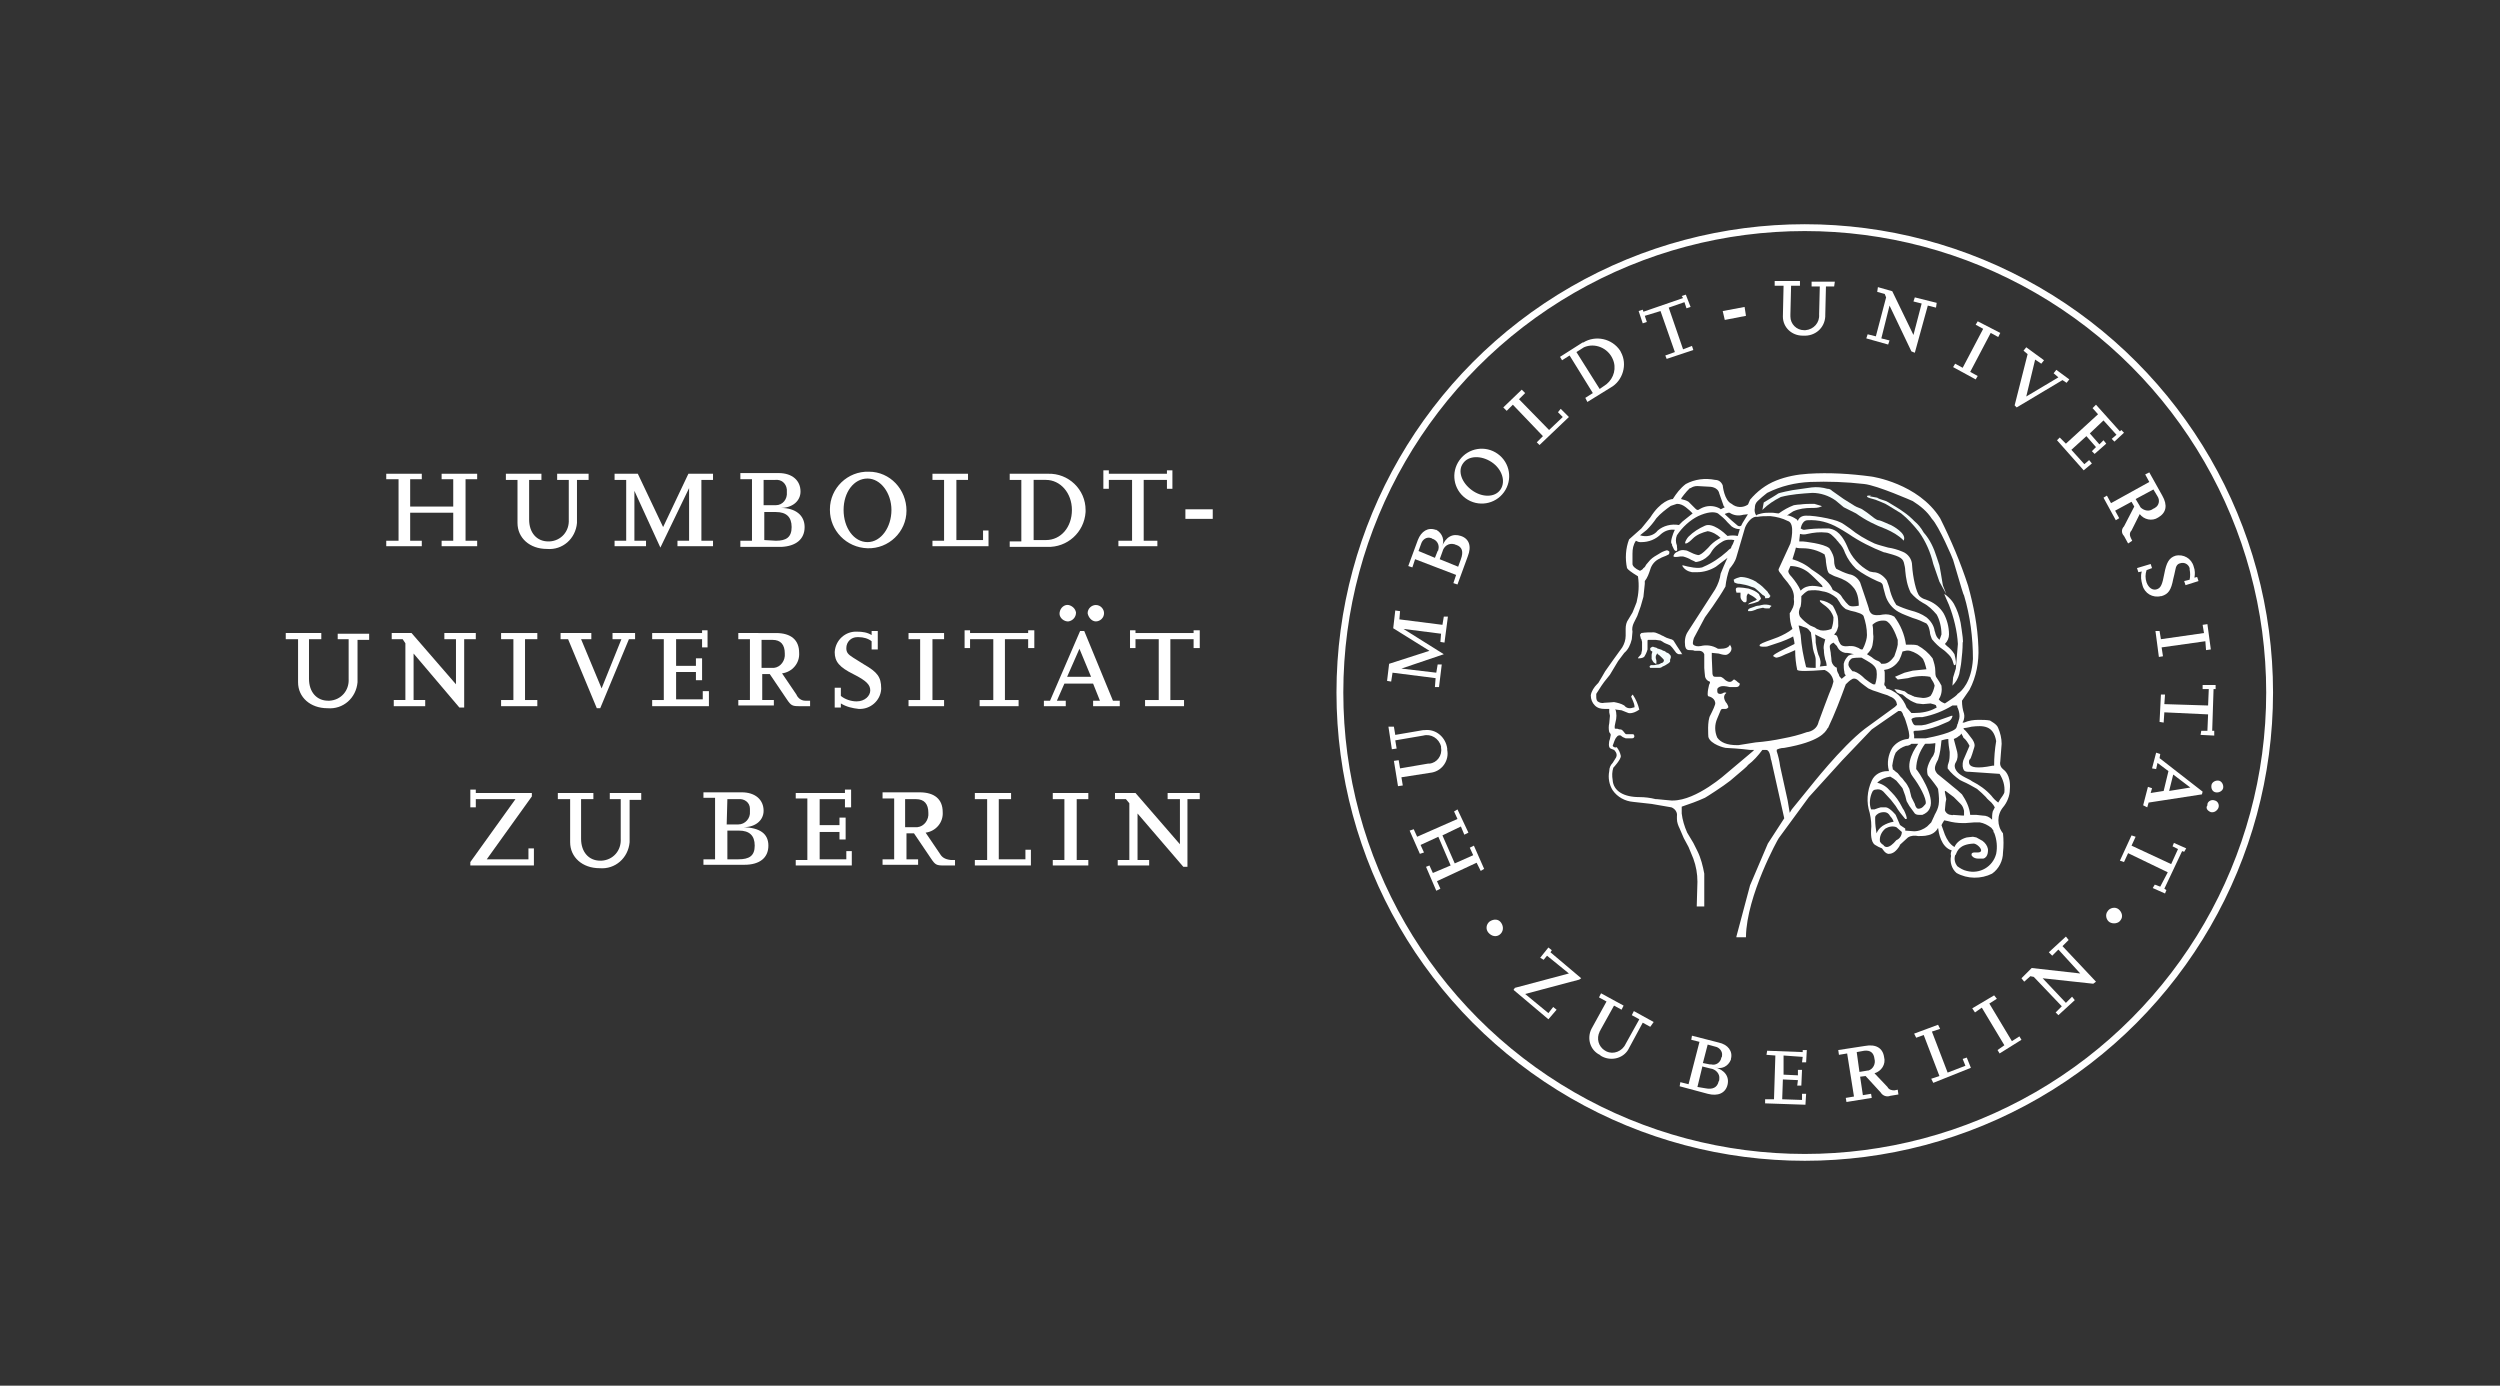 <svg xmlns="http://www.w3.org/2000/svg" xmlns:xlink="http://www.w3.org/1999/xlink" id="Warstwa_1" x="0px" y="0px" viewBox="0 0 365.7 202.7" style="enable-background:new 0 0 365.7 202.7;" xml:space="preserve"><rect x="0" y="0" width="365.7" height="202.7" fill="#333333" stroke="none"/><style type="text/css">	.st0{fill:none;}	.st1{fill:none;stroke:#FFFFFF;stroke-miterlimit:10;}	.st2{fill:#FFFFFF;}	.st3{fill:#F5FDFD;}</style><g id="Bounding_Box">	<rect x="0.6" y="0" class="st0" width="365.7" height="202.7"></rect></g><g id="Logo_Siegel_Kombi">	<circle class="st1" cx="264" cy="101.3" r="68"></circle>	<polygon class="st2" points="61.7,79.1 60,79.1 60,75 66.3,75 66.3,79.1 64.6,79.1 64.6,79.9 69.8,79.9 69.8,79.1 68.1,79.1   68.1,70.1 69.8,70.1 69.8,69.3 64.6,69.3 64.6,70.1 66.3,70.1 66.3,74.1 60,74.1 60,70.1 61.7,70.1 61.7,69.3 56.5,69.3 56.5,70.1   58.3,70.1 58.3,79.1 56.5,79.1 56.5,79.9 61.7,79.9  "></polygon>	<path class="st2" d="M84.4,76v-5.8h1.7v-0.9h-4.6v0.9h1.7V76c0.1,1.7-1.1,3.1-2.8,3.2c-0.1,0-0.1,0-0.2,0c-1.7,0-2.8-1.3-2.8-3.2  v-5.8h1.8v-0.9h-5.2v0.9h1.7v6.3c0,2.2,1.8,3.8,4.3,3.8c2.3,0.2,4.2-1.5,4.4-3.8C84.4,76.3,84.4,76.2,84.4,76z"></path>	<polygon class="st2" points="92.8,71.8 96.6,80.1 100.8,71.4 100.8,79.1 99.1,79.1 99.1,79.9 104.3,79.9 104.3,79.1 102.6,79.1   102.6,70.2 104.3,70.2 104.3,69.3 100.7,69.3 97,77.1 93.3,69.3 89.9,69.3 89.9,70.2 91.6,70.2 91.6,79.1 89.9,79.1 89.9,79.9   94.5,79.9 94.5,79.1 92.8,79.1  "></polygon>	<path class="st2" d="M117.7,77.1c0-1.7-1.3-2.8-3.5-2.8c1.7,0,2.9-1,2.9-2.4c0-1.6-1.2-2.7-3.2-2.7h-5.6v0.9h1.7v9h-1.7V80h6  C116.4,79.9,117.7,78.9,117.7,77.1z M111.8,70.2h1.6c0.9-0.1,1.6,0.5,1.7,1.4c0,0.1,0,0.3,0,0.4c0.1,1-0.6,1.9-1.6,1.9  c-0.1,0-0.2,0-0.3,0h-1.5V70.2z M111.8,79v-4.1h1.7c1.5,0,2.3,0.7,2.3,2.2s-0.8,2-2.3,2L111.8,79z"></path>	<path class="st2" d="M126.9,80.2c3.1,0.1,5.7-2.4,5.7-5.5s-2.4-5.7-5.5-5.7c-3.1-0.1-5.7,2.4-5.7,5.5c0,0,0,0.1,0,0.1  C121.4,77.6,123.8,80.1,126.9,80.2z M126.9,70c1.9,0,3.5,2.1,3.5,4.6s-1.5,4.7-3.5,4.7c-2,0-3.5-2.1-3.5-4.7S124.9,70,126.9,70  L126.9,70z"></path>	<polygon class="st2" points="144.6,77.6 143.8,77.6 143.8,79 139.9,79 139.9,70.2 141.6,70.2 141.6,69.3 136.4,69.3 136.4,70.2   138.1,70.2 138.1,79.1 136.4,79.1 136.4,79.9 144.6,79.9  "></polygon>	<path class="st2" d="M158.8,74.6c0-3-2.5-5.4-5.5-5.3c0,0-0.1,0-0.1,0h-5.5v0.9h1.7v9h-1.7V80h5.5c2.9,0.1,5.4-2.1,5.6-5.1  C158.8,74.8,158.8,74.7,158.8,74.6z M151.2,79v-8.8h1.8c2.1,0,3.8,1.9,3.8,4.4S155.2,79,153,79H151.2z"></path>	<polygon class="st2" points="162.2,70.2 165.6,70.2 165.6,79.1 163.6,79.1 163.6,79.9 169.3,79.9 169.3,79.1 167.3,79.1   167.3,70.2 170.7,70.2 170.7,71.5 171.5,71.5 171.5,68.8 170.7,68.8 170.7,69.3 162.2,69.3 162.2,68.8 161.4,68.8 161.4,71.5   162.2,71.5  "></polygon>	<rect x="173.4" y="74.5" class="st2" width="4" height="1.4"></rect>	<path class="st2" d="M49.3,93.5H51v5.8c0.1,1.7-1.1,3.1-2.8,3.2c-0.1,0-0.1,0-0.2,0c-1.7,0-2.8-1.3-2.8-3.2v-5.8H47v-0.9h-5.2v0.9  h1.8v6.3c0,2.2,1.8,3.8,4.3,3.8c2.3,0.2,4.2-1.5,4.4-3.8c0-0.1,0-0.3,0-0.4v-5.8h1.7v-0.9h-4.6V93.5z"></path>	<polygon class="st2" points="69.6,92.6 65,92.6 65,93.5 66.7,93.5 66.7,100.1 60.2,92.6 57.3,92.6 57.3,93.5 58.9,93.5 59.3,94.1   59.3,102.4 57.6,102.4 57.6,103.3 62.2,103.3 62.2,102.4 60.5,102.4 60.5,95.6 67.2,103.5 67.9,103.5 67.9,93.5 69.6,93.5  "></polygon>	<polygon class="st2" points="73.3,93.5 75.1,93.5 75.1,102.4 73.3,102.4 73.3,103.3 78.6,103.3 78.6,102.4 76.8,102.4 76.8,93.5   78.6,93.5 78.6,92.6 73.3,92.6  "></polygon>	<polygon class="st2" points="86.5,92.6 82,92.6 82,93.5 83.1,93.5 87.3,103.6 87.8,103.6 92,93.5 92.9,93.5 92.9,92.6 89.6,92.6   89.6,93.5 90.9,93.5 88,100.7 85,93.5 86.5,93.5  "></polygon>	<polygon class="st2" points="103.7,101.1 102.8,101.1 102.8,102.3 98.9,102.3 98.9,98.3 101.8,98.3 101.8,99.5 102.7,99.5   102.7,96.3 101.8,96.3 101.8,97.4 98.9,97.4 98.9,93.5 102.7,93.5 102.7,94.7 103.5,94.7 103.5,92.2 102.7,92.2 102.7,92.6   95.4,92.6 95.4,93.5 97.1,93.5 97.1,102.4 95.4,102.4 95.4,103.3 103.7,103.3  "></polygon>	<path class="st2" d="M118.5,103.3v-0.8h-0.7c-0.6,0-1.1-0.4-1.3-0.9l-2.1-3.1c1.5-0.2,2.6-1.5,2.5-3c0-1.9-1.2-2.9-3.4-2.9H108v0.9  h1.7v8.9H108v0.8h5.2v-0.8h-1.7v-3.8h1.1l2.5,3.7c0.6,0.9,0.8,1,1.8,1L118.5,103.3z M111.4,97.7v-4.1h1.6c1.2,0,1.8,0.7,1.8,2  c0.1,1-0.6,2-1.6,2.1c-0.1,0-0.1,0-0.2,0L111.4,97.7z"></path>	<path class="st2" d="M126.4,97.2l-1.6-1c-0.8-0.5-1-0.8-1-1.4c0-0.9,0.7-1.6,1.6-1.6c0.1,0,0.1,0,0.2,0c0.7,0,1.4,0.2,1.9,0.6V95  h0.9v-2.7h-0.9v0.6c-0.6-0.4-1.4-0.5-2.1-0.5c-1.7-0.1-3.2,1.2-3.3,3c0,0,0,0,0,0c0,1.4,0.7,2.2,2.7,3.2s2.5,1.6,2.5,2.4  s-0.8,1.6-2,1.6c-0.8,0-1.7-0.3-2.3-0.8v-1.2h-0.9v2.9h0.9v-0.6c0.8,0.5,1.7,0.7,2.6,0.8c1.7,0.1,3.2-1.2,3.3-2.9c0,0,0-0.1,0-0.1  C128.9,99,128.3,98.3,126.4,97.2z"></path>	<polygon class="st2" points="138.1,102.4 136.4,102.4 136.4,93.5 138.1,93.5 138.1,92.6 132.9,92.6 132.9,93.5 134.6,93.5   134.6,102.4 132.9,102.4 132.9,103.3 138.1,103.3  "></polygon>	<polygon class="st2" points="150.4,92.6 141.9,92.6 141.9,92.2 141.1,92.2 141.1,94.8 141.9,94.8 141.9,93.5 145.3,93.5   145.3,102.4 143.3,102.4 143.3,103.3 149,103.3 149,102.4 147,102.4 147,93.5 150.4,93.5 150.4,94.8 151.3,94.8 151.3,92.2   150.4,92.2  "></polygon>	<path class="st2" d="M156.3,88.5c-0.6-0.1-1.2,0.4-1.3,1.1c-0.1,0.6,0.4,1.2,1.1,1.3c0.1,0,0.1,0,0.2,0c0.6-0.1,1.1-0.6,1.1-1.3  C157.3,89,156.8,88.6,156.3,88.5z"></path>	<path class="st2" d="M159.9,103.3h3.9v-0.8h-1l-4.2-10.2H158l-4.4,10.2h-0.9v0.8h3.2v-0.8h-1.3l1.1-2.5h4.2l1,2.5h-1V103.3z   M156.1,99l1.8-4.1l1.7,4.1H156.1z"></path>	<path class="st2" d="M160.3,90.9c0.6,0,1.2-0.5,1.2-1.2c0-0.6-0.5-1.2-1.2-1.2c-0.6,0-1.2,0.5-1.2,1.2  C159.2,90.3,159.7,90.9,160.3,90.9C160.3,90.9,160.3,90.9,160.3,90.9z"></path>	<polygon class="st2" points="175.5,94.8 175.5,92.2 174.6,92.2 174.6,92.6 166.1,92.6 166.1,92.2 165.3,92.2 165.3,94.8   166.1,94.8 166.1,93.5 169.5,93.5 169.5,102.4 167.5,102.4 167.5,103.3 173.2,103.3 173.2,102.4 171.2,102.4 171.2,93.5   174.6,93.5 174.6,94.8  "></polygon>	<polygon class="st2" points="77.3,125.7 71.2,125.7 77.8,116.5 77.8,116 69.6,116 69.6,115.5 68.8,115.5 68.8,118.1 69.6,118.1   69.6,116.9 75.4,116.9 68.8,126.1 68.8,126.6 78.1,126.6 78.1,124.1 77.3,124.1  "></polygon>	<path class="st2" d="M89.1,116.9h1.7v5.8c0.1,1.7-1.1,3.1-2.8,3.2c-0.1,0-0.1,0-0.2,0c-1.7,0-2.8-1.3-2.8-3.2v-5.8h1.8V116h-5.2  v0.9h1.8v6.3c0,2.2,1.8,3.8,4.3,3.8c2.3,0.2,4.2-1.5,4.4-3.8c0-0.1,0-0.3,0-0.4v-5.8h1.7V116h-4.6V116.9z"></path>	<path class="st2" d="M108.8,121c1.7,0,2.9-1,2.9-2.4c0-1.6-1.2-2.7-3.2-2.7h-5.6v0.8h1.7v9h-1.7v0.8h6c2.2,0,3.5-1,3.5-2.8  S111.1,121.1,108.8,121z M106.4,116.9h1.6c0.9-0.1,1.7,0.5,1.7,1.4c0,0.1,0,0.3,0,0.4c0.1,1-0.7,1.9-1.7,1.9c-0.1,0-0.2,0-0.2,0  h-1.5L106.4,116.9z M108,125.7h-1.6v-4.2h1.7c1.5,0,2.3,0.7,2.3,2.2S109.6,125.7,108,125.7L108,125.7z"></path>	<polygon class="st2" points="123.8,125.7 119.9,125.7 119.9,121.7 122.8,121.7 122.8,122.8 123.7,122.8 123.7,119.6 122.8,119.6   122.8,120.7 119.9,120.7 119.9,116.9 123.6,116.9 123.6,118.1 124.5,118.1 124.5,115.5 123.6,115.5 123.6,116 116.4,116   116.4,116.8 118.1,116.8 118.1,125.8 116.4,125.8 116.4,126.6 124.6,126.6 124.6,124.5 123.8,124.5  "></polygon>	<path class="st2" d="M137.5,124.9l-2.1-3.1c1.5-0.2,2.6-1.5,2.5-3c0-1.9-1.2-2.9-3.4-2.9h-5.4v0.9h1.7v8.9h-1.7v0.8h5.2v-0.8h-1.7  v-3.8h1.1l2.5,3.7c0.6,0.9,0.8,1,1.8,1h1.7v-0.8h-0.6C138.2,125.7,137.8,125.4,137.5,124.9z M132.4,121v-4.1h1.6  c1.2,0,1.8,0.7,1.8,2c0.1,1-0.6,2-1.6,2.1c-0.1,0-0.1,0-0.2,0L132.4,121z"></path>	<polygon class="st2" points="150,125.7 146.1,125.7 146.1,116.9 147.9,116.9 147.9,116 142.6,116 142.6,116.9 144.4,116.9   144.4,125.8 142.6,125.8 142.6,126.6 150.8,126.6 150.8,124.3 150,124.3  "></polygon>	<polygon class="st2" points="154,116.9 155.7,116.9 155.7,125.8 154,125.8 154,126.6 159.2,126.6 159.2,125.8 157.5,125.8   157.5,116.9 159.2,116.9 159.2,116 154,116  "></polygon>	<polygon class="st2" points="170.8,116.9 172.6,116.9 172.6,123.5 166.1,116 163.1,116 163.1,116.9 164.7,116.9 165.2,117.5   165.2,125.8 163.5,125.8 163.5,126.6 168.1,126.6 168.1,125.8 166.4,125.8 166.4,119 173.1,126.8 173.7,126.8 173.7,116.9   175.5,116.9 175.5,116 170.8,116  "></polygon>	<path class="st2" d="M219.4,136.7c0.5-0.4,0.6-1.1,0.2-1.7s-1.1-0.6-1.7-0.2l0,0c-0.5,0.4-0.6,1.1-0.2,1.6c0,0,0,0,0,0  C218.2,137,218.9,137.1,219.4,136.7L219.4,136.7z"></path>	<polygon class="st2" points="227.7,147.7 227.2,147.3 226.5,148.2 223.1,145.4 231,143.3 231.3,143.1 226.8,139.3 227,139   226.5,138.6 225.3,140.1 225.8,140.4 226.3,139.8 229.5,142.4 221.6,144.5 221.4,144.8 226.5,149.1 227.7,147.7  "></polygon>	<path class="st2" d="M241.9,149.5l-2.9-1.6l-0.3,0.6l1.1,0.6l-2,3.6c-0.5,1.1-1.8,1.6-2.8,1.1c-0.1,0-0.1-0.1-0.2-0.1  c-1-0.6-1.3-1.8-0.8-2.8c0-0.1,0.1-0.1,0.1-0.2l2-3.6l1.1,0.6l0.3-0.6l-3.3-1.8l-0.3,0.6l1.1,0.6l-2.2,4c-0.7,1.4-0.2,3.1,1.2,3.8  c0,0,0.1,0,0.1,0.1c1.4,0.9,3.3,0.5,4.1-0.9c0-0.1,0.1-0.1,0.1-0.2l2-3.7l1.1,0.6L241.9,149.5L241.9,149.5z"></path>	<path class="st2" d="M249.8,160c1.5,0.4,2.6-0.1,2.9-1.3s-0.4-2.2-1.9-2.6c1,0.4,2-0.1,2.4-1.1c0,0,0-0.1,0-0.1  c0.3-1.1-0.4-2.1-1.8-2.4l-3.9-1l-0.1,0.6l1.2,0.3l-1.6,6.2l-1.2-0.3l-0.1,0.6L249.8,160L249.8,160z M249,156l1.2,0.3  c0.8,0.1,1.4,0.8,1.3,1.5c0,0.1,0,0.3-0.1,0.4c-0.2,0.9-0.9,1.2-1.9,1l-1.2-0.2l0.7-2.9V156z M249.8,152.8l1.1,0.3  c0.6,0.1,1.1,0.7,1,1.3c0,0.1,0,0.2-0.1,0.3c-0.1,0.7-0.8,1.2-1.5,1c-0.1,0-0.1,0-0.2,0l-1-0.2L249.8,152.8L249.8,152.8z"></path>	<polygon class="st2" points="264.2,160 263.6,160 263.6,160.9 260.7,160.8 260.8,157.9 263,158 262.9,158.8 263.5,158.8   263.6,156.5 263,156.5 263,157.3 260.9,157.2 260.9,154.4 263.7,154.6 263.6,155.4 264.2,155.4 264.3,153.6 263.7,153.6   263.7,153.9 258.5,153.7 258.4,154.3 259.7,154.4 259.5,160.8 258.2,160.8 258.2,161.4 264.1,161.6 264.2,160  "></polygon>	<path class="st2" d="M277.6,159.4l-0.5,0.1c-0.4,0-0.8-0.1-1-0.5l-1.9-2c1-0.3,1.7-1.3,1.4-2.4c-0.2-1.3-1.2-1.9-2.8-1.6l-3.9,0.6  l0.1,0.7l1.2-0.2l1,6.3l-1.2,0.2l0.1,0.6l3.7-0.6l-0.1-0.6l-1.2,0.2l-0.4-2.7l0.8-0.1l2.2,2.4c0.3,0.5,0.9,0.7,1.4,0.5l1.2-0.2  L277.6,159.4L277.6,159.4z M271.6,153.9l1.1-0.2c0.9-0.1,1.4,0.3,1.5,1.2c0.2,0.7-0.2,1.5-0.9,1.7c0,0-0.1,0-0.1,0l-1.2,0.2  L271.6,153.9L271.6,153.9z"></path>	<polygon class="st2" points="287.7,154.7 287.1,154.9 287.5,155.9 284.9,156.9 282.6,150.9 283.8,150.5 283.5,149.9 280,151.2   280.3,151.8 281.4,151.4 283.7,157.4 282.5,157.8 282.8,158.4 288.3,156.2 287.7,154.7  "></polygon>	<polygon class="st2" points="295.4,151.6 294.3,152.3 291,146.8 292.1,146.1 291.7,145.6 288.5,147.5 288.9,148.1 289.9,147.4   293.2,152.9 292.2,153.6 292.5,154.1 295.7,152.1 295.4,151.6  "></polygon>	<polygon class="st2" points="301.7,138.4 302.6,137.5 302.2,137 299.7,139.3 300.2,139.8 301.1,138.9 304.3,142.4 297.2,141.6   295.7,143.1 296.1,143.6 297,142.8 297.5,142.9 301.6,147.2 300.7,148.1 301.1,148.5 303.5,146.3 303.1,145.8 302.2,146.7   298.8,143.1 306.2,143.9 306.6,143.6 301.7,138.4  "></polygon>	<path class="st2" d="M309.9,133c-0.5-0.4-1.3-0.2-1.6,0.3c-0.4,0.5-0.2,1.3,0.3,1.6s1.3,0.2,1.6-0.3  C310.6,134.1,310.4,133.4,309.9,133z"></path>	<polygon class="st2" points="212.7,118.7 213.2,119.8 207.3,122.4 206.8,121.3 206.2,121.5 207.7,124.9 208.3,124.7 207.8,123.6   210.4,122.4 212.2,126.6 209.6,127.7 209.1,126.6 208.6,126.8 210.1,130.3 210.7,130 210.2,128.9 216,126.2 216.6,127.4   217.1,127.1 215.6,123.7 215,124 215.5,125.1 212.8,126.3 211,122.2 213.7,120.9 214.2,122.1 214.8,121.8 213.2,118.4 212.7,118.7    "></polygon>	<path class="st2" d="M203.1,106.3l0.5,3.3l0.7-0.1l-0.2-1.2l4.1-0.7c1.1-0.3,2.3,0.4,2.6,1.6c0,0.1,0,0.1,0,0.2  c0.2,1.1-0.6,2.2-1.7,2.3c-0.1,0-0.1,0-0.2,0l-4.1,0.7l-0.2-1.2l-0.7,0.1l0.6,3.7l0.7-0.1l-0.2-1.2l4.5-0.7  c1.5-0.3,2.5-1.8,2.2-3.3c0-0.1,0-0.1,0-0.2c-0.2-1.6-1.6-2.9-3.3-2.7c-0.1,0-0.2,0-0.2,0l-4.1,0.7l-0.2-1.2L203.1,106.3  L203.1,106.3z"></path>	<polygon class="st2" points="211.2,90.2 211,91.4 204.7,90.6 204.8,89.4 204.1,89.3 203.8,91.9 209.1,95.2 203.2,97.1 202.9,99.6   203.5,99.7 203.7,98.4 210,99.2 209.9,100.5 210.5,100.5 210.9,97.2 210.3,97.2 210.1,98.4 205,97.8 211.2,95.7 205.3,92   210.8,92.7 210.7,93.9 211.3,94 211.8,90.2 211.2,90.2  "></polygon>	<path class="st2" d="M214.7,81.4c0.6-1.5,0.2-2.6-1-3s-2.2,0.1-2.8,1.6c0.5-0.9,0.1-2-0.8-2.5c0,0-0.1,0-0.1,0  c-1.1-0.4-2.1,0.2-2.6,1.5l-1.4,3.8l0.6,0.2l0.4-1.2l6,2.3l-0.4,1.2l0.6,0.2L214.7,81.4L214.7,81.4z M210.6,81.8l0.4-1.1  c0.2-0.8,0.9-1.3,1.7-1.1c0.1,0,0.2,0.1,0.3,0.1c0.9,0.3,1.1,1,0.7,2.1l-0.4,1.1L210.6,81.8z M207.5,80.6l0.4-1.1  c0.2-0.6,0.8-1,1.4-0.8c0.1,0,0.2,0.1,0.2,0.1c0.7,0.2,1.1,0.9,0.9,1.6c0,0.1,0,0.1-0.1,0.2l-0.4,1L207.5,80.6L207.5,80.6z"></path>	<path class="st2" d="M220,72c1.3-1.8,0.9-4.3-0.9-5.6s-4.3-0.9-5.6,0.9c-1.3,1.8-0.9,4.3,0.9,5.6C216.2,74.2,218.7,73.8,220,72z   M214,67.8c0.8-1.2,2.7-1.2,4.2-0.2s2.1,2.8,1.3,4s-2.7,1.2-4.2,0.1S213.2,68.9,214,67.8L214,67.8z"></path>	<polygon class="st2" points="228.3,59.8 227.9,60.3 228.6,61 226.6,62.9 222.2,58.4 223.1,57.5 222.6,57 219.9,59.6 220.4,60.1   221.3,59.2 225.7,63.8 224.8,64.7 225.2,65.1 229.5,61 228.3,59.8  "></polygon>	<path class="st2" d="M232.2,58.8l3.4-2.1c1.8-1,2.5-3.4,1.5-5.2c0-0.1-0.1-0.1-0.1-0.2c-1.2-1.8-3.6-2.3-5.4-1.2c0,0,0,0-0.1,0  l-3.3,2.1l0.3,0.5l1.1-0.7l3.4,5.5l-1.1,0.7L232.2,58.8L232.2,58.8z M234,56.9l-3.4-5.4l1.1-0.7c1.6-0.7,3.5,0.1,4.2,1.7  c0.6,1.3,0.2,2.8-0.9,3.7L234,56.9L234,56.9z"></path>	<polygon class="st2" points="247.5,50.6 246.2,51.1 244.1,45 246.4,44.2 246.7,45.1 247.3,44.9 246.6,43.1 246,43.3 246.2,43.6   240.4,45.6 240.3,45.3 239.7,45.5 240.3,47.3 240.9,47.1 240.6,46.2 242.9,45.5 245,51.5 243.6,52 243.8,52.5 247.7,51.2   247.5,50.6  "></polygon>	<polygon class="st2" points="255.2,44.9 252,45.5 252.3,46.8 255.4,46.2 255.2,44.9  "></polygon>	<path class="st2" d="M268.4,41.2H265v0.7h1.2l-0.1,4.1c0.1,1.2-0.8,2.2-2,2.3c-0.1,0-0.1,0-0.2,0c-1.1,0-2-0.9-2-2  c0-0.1,0-0.2,0-0.3l0.1-4.2h1.3v-0.7l-3.7,0v0.7h1.3l-0.1,4.5c0,1.6,1.3,2.8,2.9,2.8c0,0,0.1,0,0.1,0c1.7,0.1,3.1-1.1,3.2-2.8  c0-0.1,0-0.2,0-0.2l0.1-4.2h1.2L268.4,41.2L268.4,41.2z"></path>	<polygon class="st2" points="282,44.7 283.2,45 283.3,44.3 280.1,43.5 279.9,44.1 281.1,44.4 279.9,49 276.8,42.6 274.7,42   274.6,42.7 275.7,43 275.9,43.5 274.4,49.2 273.2,48.9 273,49.5 276.2,50.4 276.4,49.8 275.2,49.5 276.4,44.7 279.6,51.4   280.1,51.6 282,44.7  "></polygon>	<polygon class="st2" points="289.3,55 288.2,54.4 291.2,48.7 292.3,49.3 292.6,48.7 289.3,47 289,47.5 290.1,48.1 287.1,53.8   286,53.2 285.7,53.7 289,55.5 289.3,55  "></polygon>	<polygon class="st2" points="301.7,55.6 302.3,56 302.7,55.5 300.8,54.1 300.4,54.6 301.1,55.2 296.4,58 297.7,52.6 298.6,53.2   299,52.7 296.4,50.8 296,51.3 296.6,51.8 294.7,59.3 295,59.6 301.7,55.6  "></polygon>	<polygon class="st2" points="306,67.8 305.6,67.3 304.9,67.9 303,65.8 305.2,63.8 306.6,65.4 306,66 306.4,66.4 308.1,64.9   307.7,64.4 307.1,65 305.7,63.4 307.7,61.5 309.6,63.6 308.9,64.2 309.3,64.6 310.7,63.3 310.3,62.9 310.1,63.1 306.6,59.2   306.1,59.7 306.9,60.6 302.2,64.9 301.3,64 300.9,64.4 304.8,68.8 306,67.8  "></polygon>	<path class="st2" d="M313.3,83.6c-0.2,0.7-0.1,1.3,0.1,2c0.3,1.2,1.5,1.9,2.7,1.6c0,0,0.1,0,0.1,0c1-0.3,1.4-0.9,1.7-2.5  c0.1-0.4,0.2-0.8,0.3-1.3c0.1-0.6,0.3-0.9,0.7-1c0.6-0.2,1.2,0.1,1.4,0.7c0,0.1,0,0.1,0,0.2c0.1,0.5,0.1,1,0,1.5l-0.8,0.2l0.2,0.6  l1.9-0.6l-0.2-0.6l-0.4,0.1c0.1-0.5,0.1-1.1-0.1-1.6c-0.3-1.2-1.5-1.9-2.7-1.6c0,0,0,0,0,0c-0.9,0.3-1.3,1-1.6,2.6  s-0.5,2.1-1.1,2.3s-1.2-0.2-1.5-1c-0.2-0.6-0.2-1.2,0-1.8l0.8-0.3l-0.2-0.6l-2,0.6l0.2,0.6L313.3,83.6L313.3,83.6z"></path>	<polygon class="st2" points="316.4,96 316.2,94.7 322.6,93.8 322.7,95.1 323.4,95 322.9,91.3 322.2,91.4 322.4,92.6 316.1,93.5   315.9,92.3 315.3,92.3 315.8,96.1 316.4,96  "></polygon>	<polygon class="st2" points="316.5,105.7 316.6,104.2 323,104.5 322.9,106.9 322,106.9 321.9,107.5 323.9,107.6 323.9,106.9   323.6,106.9 323.8,100.8 324.1,100.8 324.1,100.2 322.2,100.2 322.2,100.8 323.1,100.8 323,103.2 316.6,103 316.7,101.6   316.1,101.6 315.9,105.6 316.5,105.7  "></polygon>	<path class="st2" d="M314.1,118.1l0.2-0.7l7.8-1.2l0.1-0.4l-6.3-4.9l0.1-0.6l-0.6-0.2l-0.6,2.3l0.6,0.1l0.2-0.9l1.6,1.2l-0.7,2.9  l-1.9,0.3l0.2-0.7l-0.6-0.2l-0.7,2.7L314.1,118.1z M323.4,118.8c0.5,0.1,0.9-0.2,1.1-0.6c0.2-0.5-0.1-1-0.5-1.1  c-0.5-0.2-1,0.1-1.1,0.5c0,0,0,0.1,0,0.2C322.6,118.2,322.9,118.6,323.4,118.8z M324.1,115.9c0.5,0.1,1-0.2,1.1-0.6  c0.1-0.5-0.2-1-0.6-1.1c-0.5-0.1-1,0.2-1.1,0.6c0,0,0,0,0,0C323.4,115.3,323.6,115.8,324.1,115.9z M317.9,113.3l2.5,1.9l-3.1,0.5  L317.9,113.3z"></path>	<polygon class="st2" points="310.7,126.1 311.3,124.8 317.1,127.6 316,129.7 315.2,129.4 314.9,129.9 316.7,130.7 316.9,130.2   316.6,130 319.2,124.5 319.5,124.6 319.8,124.1 318,123.3 317.8,123.8 318.6,124.2 317.6,126.4 311.8,123.7 312.4,122.4   311.8,122.2 310.1,125.9 310.7,126.1  "></polygon>	<path class="st2" d="M311.9,79.1l-0.2-0.4c-0.2-0.4-0.2-0.8,0.1-1.1l1.2-2.4c0.6,0.8,1.8,1.1,2.7,0.5c1.2-0.7,1.4-1.8,0.6-3.2  l-1.9-3.4l-0.6,0.3l0.6,1.1l-5.6,3.1l-0.6-1.1l-0.5,0.3l1.8,3.3l0.5-0.3l-0.6-1.1l2.4-1.3l0.4,0.7l-1.5,2.9c-0.4,0.4-0.4,1,0,1.4  l0.6,1.1L311.9,79.1L311.9,79.1z M315,71.6l0.6,1c0.4,0.6,0.2,1.4-0.4,1.7c-0.1,0.1-0.2,0.1-0.2,0.1c-0.6,0.5-1.4,0.3-1.9-0.2  c0-0.1-0.1-0.1-0.1-0.2l-0.6-1L315,71.6L315,71.6z"></path>	<path class="st3" d="M276.6,76.8c-0.1,0-1.5-0.7-1.8-0.7s-0.9-0.5-1.4-0.9s-0.9-0.6-1-0.7s-0.8-0.3-1.1-0.5l-1.6-1l-1.7-1.2  c-0.2-0.2-0.4-0.3-0.7-0.3c-0.7-0.2-1.5-0.3-2.3-0.2l-2.8,0.4c-0.1,0-2,0.4-2.1,0.5s-1.6,1-2.1,1.3l0,0l-0.2,1.1l0.1-0.1  c0.7-0.7,1.6-1.3,2.6-1.8c1.5-0.4,3.1-0.5,4.6-0.6c1.2,0,2.4,0.4,3.4,1.1l1.2,1l1.8,0.9c1.4,1,2.8,1.7,4.4,2.3  c0.9,0.4,1.8,0.9,2.5,1.6l0.1,0.1V79C278.9,78,276.8,76.9,276.6,76.8z"></path>	<path class="st3" d="M284.2,85.6l-0.3-1.8l-0.2-1.1l-0.4-1.2c-0.4-1.3-1-2.6-1.9-3.6c-0.4-0.7-0.8-1.2-1.4-1.7l-0.3-0.3  c-0.5-0.5-1.2-1-1.8-1.4c-0.2-0.1-1.9-1.2-2-1.2l-0.3-0.1c-0.4-0.1-0.9-0.3-1-0.4c-0.4-0.1-0.7-0.1-1.1-0.2l0.2-0.1h-0.5l0,0  c0,0-0.1,0.1-0.1,0.1c0,0.1,0.1,0.2,0.9,0.4c0.2,0,1.8,0.7,1.8,0.7s2,1.2,2.3,1.4c1,0.8,1.8,1.7,2.6,2.7c1,1.4,1.7,3,2.1,4.7  l0.9,2.6l1,1.8L284.2,85.6z"></path>	<path class="st2" d="M287.1,93.2c-0.1-0.7-0.2-1.6-0.3-2.1c-0.2-1-0.5-1.9-1-2.8c-0.3-0.5-0.7-0.9-1.2-1.3l-0.2-0.1l0.7,1.6  c0.7,1.8,1.2,3.8,1.3,5.7l-0.3,3.6l-0.4,1.3c-0.1,1.2-0.1,1.2-0.1,1.2l0,0l0,0c0.5-0.5,0.8-1,1-1.7c0-0.1,0.3-1.5,0.3-1.8  c0.1-0.9,0.2-1.8,0.2-2.8C287.2,93.9,287.1,93.6,287.1,93.2z"></path>	<path class="st2" d="M293.1,112.6c-0.4-0.3-0.6-0.7-0.5-1.2l0.2-2.6c0-0.8-0.2-1.6-0.5-2.3c-0.2-0.6-1.1-1-1.2-1.1  c-0.5-0.1-1.1-0.1-1.6-0.1h-0.1c-0.7,0-1.4,0.1-2.1,0.4c-0.1,0-0.1,0-0.2,0c0-0.1,0-0.1,0.1-0.2c0.1-0.3,0.2-0.7,0.1-1.1  c-0.2-0.6-0.3-1.2-0.3-1.9l1.1-1.6c1-1.9,1.4-4.1,1.3-6.2c-0.1-3.1-0.7-6.1-1.5-9c-1.1-3.4-2.5-6.7-4.1-9.9  c-3.2-5.1-10-6.1-10.1-6.1c-3-0.4-6.1-0.6-9.2-0.4c-1.6,0.1-3.2,0.4-4.7,1c-1.5,0.6-2.8,1.6-3.8,2.8c-0.1,0.2-0.2,0.5-0.3,0.7  c-0.7,0.5-1.7,0.5-2.4-0.1c-1.1-0.5-1.3-2.7-1.3-2.7c-0.2-0.5-0.6-0.8-1.1-0.8c-1.5-0.3-3-0.1-4.3,0.6c-0.8,0.6-1.4,1.4-1.9,2.2  c-0.3,0-1.8,0.3-3.3,2.7l-1.3,1.6l-1.8,1.6l0,0c-0.5,1.3-0.6,2.8-0.3,4.2c0.1,0.2,0.6,0.6,1.6,1.2l0,0c0.2,1.3,0.1,2.6-0.2,3.8  c0,0-0.5,1.3-0.6,1.5l-0.6,1c-0.3,0.4-0.4,0.9-0.4,1.4v1c0,0.6-0.2,1.2-0.5,1.7l-1.3,1.8l-1.2,1.7c0,0-0.8,1.4-1,1.7l-0.2,0.2  c-0.4,0.4-0.8,1-0.9,1.6c0,0.6,0.2,1.1,0.6,1.5c0.4,0.4,0.9,0.5,1.4,0.5h0.1h0.6l0,0c0,0.1,0,0.3,0,0.5l0.1,0.5l-0.1,1.1  c-0.1,0.4-0.1,0.9,0,1.3c0,0,0.3,0.3,0.2,0.5l-0.1,0.5l-0.1,0.3c0,0.1-0.2,0.9,0.2,1.1l0.5,0.2c0,0,0.6,0.5,0.3,1.1l-0.5,0.8  c-0.3,0.3-0.5,0.7-0.5,1.2c-0.2,1,0,2,0.5,2.8c0.7,1,1.8,1.6,3,1.7l2.7,0.3l2.9,0.5c0.5,0.2,0.9,0.7,0.8,1.3v0.4  c0,0.5,0.2,1,0.4,1.4l0.6,1.4l0.7,1.3l0.7,1.7c0.4,1.1,0.6,2.2,0.6,3.4l-0.1,3.5v0.1h1h0.1v-4.8c-0.2-1.1-0.5-2.3-1-3.3l-0.6-1.2  l-0.9-1.5c-0.4-0.9-0.7-1.9-0.8-2.8v-1c1.2-0.4,2.3-0.8,3.4-1.3c0.2-0.1,2.7-1.7,3.7-2.5c2-1.7,2.5-2.1,2.6-2.3l0,0  c0.8-0.6,1.5-1.4,2.1-2.2h0.5c0.1,0,0.2,0,0.3,0.1c0.4,0.3,0.4,1.4,0.5,1.4l1.9,8.5l-2.4,3.7l-2.6,6.1l-2,7.5v0.1h1.4V137  c0.1-6,4.7-14.3,4.8-14.4l4.4-6l4.9-5.4l4.3-4.5c0.1-0.1,3.5-2.4,3.9-2.7c0.1,0,0.2,0,0.3,0c0.3,0.1,0.4,0.6,0.4,0.6  c0.3,0.5,0.4,1,0.6,1.6c0.4,1.3,0.3,1.7,0.2,1.8c0,0.1-0.1,0.1-0.2,0.1l0,0c-0.9,0.1-1.7,0.6-2.2,1.3c-0.6,1-0.8,2.2-0.5,3.3  c0,0,0,0.1,0,0.1h-0.2c-1,0-1.9,0.5-2.3,1.4c-0.7,1.5-0.8,3.2-0.3,4.7c0.2,0.9,0.3,1.8,0.2,2.6c0,0.2-0.1,1.7,0.6,2.1  c0.3,0.2,0.7,0.4,1,0.5c0.1,0.1,0.4,0.7,0.9,0.8h0.1c0.6,0,1.1-0.4,1.6-1.2l0-0.1c0.1-0.1,1.2-1.1,1.2-1.1c0.5-0.3,1-0.3,1.5-0.2  c0.1,0,1.1,0,1.3-0.1c0.7-0.1,1.3-0.5,1.6-1.1c0.1,0.7,0.4,2.8,2,3.3c-0.1,0.2-0.2,0.5-0.1,0.8c-0.2,0.9,0.1,1.9,0.8,2.5  c1.6,0.9,3.6,0.9,5.2,0.1c1-0.7,1.6-1.9,1.6-3.1c0.1-0.9,0.1-1.9,0-2.8l0,0c-0.9-1.1-0.9-2.7,0-3.8c0.6-0.7,1-1.7,1-2.6l0,0  C294.2,113.3,293.1,112.6,293.1,112.6z M291.7,121.8c0.4,1,0.5,2.1,0.3,3.1c-0.5,1.9-2.4,3-4.3,2.5c-0.5-0.1-1-0.4-1.4-0.7  c-0.3-0.4-0.5-1-0.3-1.6l0.1-0.1c0.2-0.5,0.5-1.5,2.6-1.6c0.4,0,1.1,0.6,1.1,1c0,0.2-0.2,0.3-0.5,0.3h-0.1c-0.1,0-0.2,0-0.3,0  c-0.2,0-0.4,0-0.5,0.2c0,0.1,0,0.2,0,0.2c0,0,0.2,0.5,1,0.5h0.3c0.1,0,0.3,0,0.4,0c0.8-0.2,0.7-1.3,0.7-1.4  c-0.1-0.5-0.4-0.9-0.8-1.2l-0.9-0.5l-0.5-0.1l-0.9,0.1c-0.8,0.2-1.5,0.7-1.8,1.4c-0.7-0.4-1.1-1.1-1.4-1.8l-0.5-1.4  c0.1-0.2,0.2-0.4,0.4-0.7l0.5,0.1c0.7,0.2,1.5,0.3,2.2,0.3h0.4c0.1,0,1.3-0.1,1.3-0.1h0.8c0.6,0.1,1.2,0.4,1.7,0.8l0.3,0.4  C291.6,121.6,291.6,121.8,291.7,121.8L291.7,121.8z M274.3,119.6L274.3,119.6c0-0.2,0.1-0.3,0.2-0.4c0.3-0.3,0.7-0.4,1.1-0.4  c0.4,0,0.7,0.2,0.9,0.6l0,0c0.2,0.2,0.4,0.5,0.5,0.8c-0.6,0.1-1.1,0.3-1.6,0.6c-0.4,0.3-0.7,0.6-0.9,1.1c-0.1-0.6-0.2-1.3-0.2-1.9  L274.3,119.6z M275.8,121.2c0.5-0.3,1.1-0.4,1.6-0.2l0.8,0.7c0,0.5-0.3,1-0.8,1.2l0,0c-0.5,0.6-1,1-1.4,1l0,0  c-0.2,0-0.4-0.1-0.5-0.3l0,0c-0.2-0.1-0.4-0.3-0.5-0.5C274.9,122.4,275.2,121.7,275.8,121.2z M278.7,121.2l-0.6-0.4  c-0.1-0.1-0.2-0.1-0.2-0.2l-0.6-1.4l0,0c0,0-0.8-1-1.4-1.1h-0.1c-0.2,0-0.4,0-0.6,0h-0.1c-0.1,0-0.6,0.2-0.9,0.3h-0.5  c-0.3-0.8-0.2-1.8,0.2-2.6c0.1-0.2,0.3-0.3,0.5-0.3c0.4-0.1,0.8,0,1.1,0.3l1.1,1.2l0.7,0.9c0.4,0.7,0.9,1.3,1.4,1.9l0,0h0.1  c0,0,0.1,0,0.1,0c0.1-0.2-0.2-0.9-0.4-1.3c-0.1-0.1-0.2-0.3-0.3-0.5c-0.4-0.8-0.9-1.5-1.5-2.1l-0.2-0.2c-0.5-0.6-1.1-1-1.9-1.2  c0.5-0.5,1.2-0.8,1.9-0.9l0,0l0.5,0.3l0.4,0.3l0.5,0.6l0.4,0.5l0.4,1.1l0.2,0.8l0.4,0.7l0.8,1.1l0,0c0.2,0.2,0.5,0.2,0.8,0.2  c0.1,0,0.2,0,0.3,0c0.5-0.2,0.9-0.5,1.1-1c0.8-1.7-1.7-5.4-2-5.7c0-1.3,0.5-2.6,1.3-3.7c0.5,0,1,0,1.5-0.1v0.2l-0.1,1.1  c-0.1,0.3-0.2,0.6-0.4,0.8c-0.3,0.5-0.6,1.1-0.7,1.7c0,0.3,0,0.6,0.1,0.9c0.6,0.7,1.5,1.9,1.5,2l0,0c0.3,2.2,0.1,2.7-0.5,3.8  c-0.1,0.3-0.3,0.6-0.5,1.1l-0.6,0.6c-0.5,0.4-1.2,0.7-1.9,0.7l-1.3-0.1L278.7,121.2z M276.8,112c0.1-0.6,0.2-1.3,0.5-1.9  c0.4-0.5,0.9-0.8,1.5-1c0.3,0,0.6-0.1,0.8-0.3h1c-0.3,0.4-2.2,3-0.8,4.8c1,1.3,2,3.2,1.9,3.9c0,0.1-0.1,0.2-0.2,0.3l0,0  c-0.3,0.4-0.6,0.5-0.9,0.5s-0.5-0.6-0.5-0.7l-0.5-1l-0.3-1.2c-0.2-0.4-0.4-0.8-0.7-1.1l-0.3-0.4l-0.3-0.3l-0.4-0.5l-0.4-0.3  l-0.2-0.2h-0.1L276.8,112z M236.5,107.8c0.1-0.2,0.4-0.3,0.6-0.2c0.2,0.2,0.4,0.3,0.7,0.4h0.9c0.1,0,0.2,0,0.3-0.1  c0.1-0.1,0.1-0.3,0-0.4c0-0.1-0.1-0.1-0.2-0.1l0,0H238l0,0l0,0c0,0-0.1,0-0.1,0c-0.1,0-0.2-0.1-0.5-0.5c-0.1-0.1-0.2-0.2-0.4-0.2  c-0.1,0-0.2,0-0.4-0.1h-0.2c-0.1,0-0.2,0-0.2-0.1c0-0.1,0-0.2,0-0.3l0.1-0.5c0.2-0.7,0.2-1.3,0-2l0.1,0.1l0.8,0.1l1,0.4  c0,0,0.6,0.2,1.6-0.5l0,0l0,0c-0.2-0.8-0.5-1.5-0.9-2.1l-0.1-0.1l-0.2,0.3l0,0l0.3,0.7c0.2,0.5,0.2,0.7,0.2,0.8s-0.1,0.1-0.2,0.1  l0,0c-0.5,0.2-1,0.1-1.3-0.3l0,0c-0.5-0.3-1-0.4-1.5-0.5c0,0-1.1,0.1-1.4,0.1c-0.4,0.1-0.7,0-1-0.2c-0.2-0.2-0.2-0.5-0.2-0.8  c0-0.1,0-0.2,0-0.3c0.5-0.8,1-1.6,1.6-2.3l0.4-0.5l1.2-2l0.9-1.2c0.6-0.5,0.9-1.2,1.1-2l0.1-1.1l0,0c-0.1-0.4,0-0.9,0.2-1.3l0.5-1  l0.5-1.4l0.4-1.4l0.2-1.9V85c0.4-0.5,0.6-1.1,0.8-1.7c0.2-0.7,0.7-1.3,1.4-1.6c0.3-0.2,0.7-0.3,0.9-0.4l0.4-0.2l0,0  c0.1-0.1,0.1-0.3,0.1-0.4c-0.1-0.1-0.2-0.2-0.4-0.2l0,0c-0.4,0.1-0.8,0.3-1.1,0.5c-0.5,0.3-0.9,0.5-1.3,0.9  c-0.2,0.2-0.4,0.5-0.6,0.7c-0.1,0.2-0.2,0.4-0.4,0.5l0,0c-0.1,0.2-0.3,0.3-0.5,0.4c-0.7-0.3-1.1-0.7-1.1-1c0,0,0-1.1,0-1.5  c0-0.7,0.1-1.3,0.5-1.9c0.2,0.1,0.4,0.2,0.6,0.2h0.2c1.1,0,2.1-0.4,2.9-1.2c0.6-0.5,1.3-0.7,2-0.6l-0.1,0.2  c-0.1,0.2-0.6,1.5-0.4,1.8c0.1,0.1,0.1,0.2,0.1,0.3c0.2,0.4,0.3,0.8,0.6,0.8c0,0,0.1,0,0.1-0.1c0.1-0.1,0-0.3,0-0.7  c-0.2-0.5-0.2-1,0-1.5c0.8-1.2,1.9-2.2,3.1-2.8c1.3-0.6,2.3-0.7,2.9-0.4c0.5,0.4,1,0.8,1.4,1.3c0.2,0.2,0.4,0.4,0.6,0.6  c0.4,0.3,0.8,0.4,1.2,0.4c-0.1,0.3-0.2,0.7-0.3,1c-0.5-0.1-1-0.1-1.5,0c-0.5-0.5-2.2-2-3.3-1.5c-0.9,0.4-1.7,0.9-2.4,1.6  c-0.2,0.2-0.5,0.7-0.5,0.9c0,0.1,0,0.1,0.1,0.1l0,0c0.3,0,0.8-0.5,1-0.7c0.6-0.6,1.4-0.9,2.2-1.1l0,0c0.7,0.1,1.4,0.5,1.9,1  c-0.1,0-0.2,0.1-0.4,0.2c-0.5,0.3-1,0.7-1.4,1.2c-0.1,0.1-0.1,0.1-0.2,0.2l0,0c-0.6,0.6-1,0.9-1.3,0.9l0,0  c-0.5-0.1-0.9-0.3-1.3-0.5c-0.2-0.1-0.4-0.2-0.6-0.2c-0.4-0.1-0.8,0-1.1,0.2c-0.3,0.1-0.5,0.3-0.6,0.6c0,0,0,0.1,0,0.1  c0.1,0.1,0.4,0.1,1,0h0.4c0.4,0.1,0.9,0.3,1.2,0.5c0.2,0.1,0.5,0.2,0.6,0.3c0.1,0,0.2,0,0.2,0c0.6-0.1,1.2-0.4,1.7-0.9  c0.2-0.2,0.3-0.3,0.4-0.5c0.4-0.7,1-1.2,1.7-1.6c0.5-0.3,1.1-0.3,1.7-0.2c-0.1,0.3-0.2,0.6-0.4,0.9l-0.1,0.3  c-0.2,0.1-0.4,0.3-0.6,0.5c-1,0.9-2.2,1.7-3.4,2.2l0,0c-0.6,0.4-2.3,0-3-0.2c0,0-0.1,0-0.1,0c0,0,0,0,0,0.1  c0.3,0.5,0.8,0.8,1.4,0.9c0.3,0,0.5,0,0.8,0c0.9,0,1.9-0.3,2.7-0.8l1.7-1.3l-0.1,0.2c-0.1,0.2-0.8,1.8-0.9,2.1  c-0.1,0.8-0.4,1.6-0.8,2.3l-4,6.2c-0.4,0.6-0.5,1.3-0.4,2.1c0.1,0.4,0.2,0.6,0.7,0.6c0.2,0,0.5,0,0.7,0.1h0.6h0.1  c0.3,0,0.6,0.2,0.7,0.5c0,0,0,0,0,0c0,0.1,0,1.8,0,2s0.1,1.1,0.1,1.1c0,0.4,0.3,0.8,0.7,0.9c0.1,0.1,0,0.3-0.1,0.5  c-0.1,0.4-0.2,0.9-0.2,1.3c0,0,0,0,0,0.1c0,0.2,0.1,0.3,0.3,0.3c0.8,0.3,0.8,0.9,0.8,0.9l0,0c0.1,0.2-0.4,1.2-0.7,1.8  c-0.5,0.8-0.3,3.1-0.3,3.2c0.3,1.1,2.4,1.6,2.5,1.6c2.1,0.1,3.6,0.3,3.6,0.3h0.6l-0.2,0.2l-3.8,3.2c0,0-4.4,4-7.9,4h-0.2l-1.1-0.1  l-1-0.1h-0.2c-0.8-0.2-1.6-0.3-2.4-0.3c-2.3,0-3.8-0.9-3.9-2.5c-0.1-0.6-0.1-1.2,0.1-1.8c0.1-0.1,1.1-1.2,1.1-1.7  c-0.1-0.5-0.3-0.9-0.6-1.3l0,0l0,0c-0.2,0.1-0.5,0-0.6-0.2C236.1,108.6,236.2,108.1,236.5,107.8L236.5,107.8z M288.6,96.4  c-0.2,3.4-1.7,4.7-2.1,5l0,0l0,0c-0.1,0.1-0.2,0.1-0.2,0.2c-0.4,0.4-0.8,0.6-1.2,0.9l-0.3,0.2l-0.3,0.2c-0.3-0.1-0.7-0.3-0.9-0.6  c0.4-0.6,0.5-1.3,0.4-2c-0.2-0.4-0.4-0.7-0.6-1l-0.2-0.3c-0.1-0.3-0.1-0.5-0.1-0.8c0-0.7-0.2-1.3-0.4-1.9c-0.6-0.8-1.3-1.4-2.2-1.9  c-0.4-0.1-0.7-0.1-1.1-0.1c-0.2,0-0.5,0-0.6,0c-0.2-1.5-0.8-2.9-1.7-4.1c-0.5-0.3-1.1-0.4-1.7-0.3c-0.4,0.1-1.4,0.2-1.7-0.2  l-0.1-0.1c0-0.1-0.1-0.1-0.1-0.2l-0.1-0.2v-0.1c0-0.1-1-3-1.3-3.9c-0.3-0.6-0.9-1.1-1.6-1.2c-0.7-0.2-1.3-0.5-1.9-0.8  c-0.2-0.3-0.3-0.7-0.3-1.1c0-0.7-0.3-1.3-0.7-1.9c-0.8-0.7-3.8-1-3.9-1s-0.3,0-0.5,0c0-0.1,0-0.2,0-0.2l0.1-0.9  c0.4,0.1,0.7,0.1,1.1,0c0.9-0.2,1.8-0.3,2.7-0.2c0.6,0,1,0.5,1.5,1c0.1,0.2,0.3,0.3,0.4,0.5c0.4,0.4,0.7,0.9,0.9,1.5  c0.4,0.9,0.9,1.6,1.6,2.3c0.9,0.7,2,1.3,3.1,1.8l0.5,0.2c0.3,0.2,0.3,0.3,0.4,0.8c0.1,0.4,0.2,0.7,0.3,1.1c0.3,1,1,1.9,1.9,2.4  c0.7,0.4,1.4,0.6,2.1,0.9c0.7,0.2,1.4,0.5,2,0.8c0.3,0.3,0.4,0.7,0.5,1.2c0,0.4,0.2,0.8,0.3,1.1c0.5,0.6,1,1.1,1.6,1.5  c0.3,0.2,0.6,0.5,0.9,0.8c0.3,0.3,0.5,0.7,0.6,1.1c0.1,0.3,0.1,0.4,0.2,0.4l0,0c0,0,0.1,0,0.1,0c0.2-0.2,0.1-0.8-0.1-1.6  c-0.3-0.5-0.7-0.9-1.1-1.2l-0.3-0.3c0.4-0.4,0.6-0.9,0.6-1.4c0-1.1-0.3-2.2-0.8-3.1c-0.5-0.8-1.2-1.4-2.1-1.8l-0.5-0.2  c-0.4-0.1-0.7-0.3-0.9-0.5c-0.5-0.5-1-2.8-1.1-4.5c0-0.9-0.6-1.7-1.4-2c-0.7-0.3-1.4-0.5-2.1-0.6c-0.7-0.2-1.5-0.4-2-0.6  c-1.3-0.6-2.5-1.3-3.6-2.2c-0.6-0.4-1.1-0.8-1.4-0.9c-0.9-0.5-4.7-1.2-5.5-0.9c-0.3,0.1-0.6,0.3-0.7,0.7c-0.1-0.1-0.2-0.3-0.3-0.3  c-0.3-0.2-0.7-0.4-1.1-0.5h-0.2c0.3-0.2,0.6-0.4,0.9-0.6c0.9-0.4,1.8-0.5,2.7-0.5c0.5,0,1,0,1.4-0.2h0.1l-0.1-0.1  c-0.3-0.1-0.7-0.2-1-0.3c-0.7,0-1.4,0-2.1,0.1c-0.4,0-0.8,0.1-0.9,0.1c-0.8,0.3-1.5,0.7-2.2,1.2c-0.3,0-0.7-0.1-1-0.1H259  c-0.4,0-0.9,0-1.3,0.1c-0.3,0.1-0.6,0.1-0.8,0.3c-0.2-0.3-0.3-0.7-0.2-1.1c0-0.4,0.1-0.7,0.4-1l0,0c0.4-0.4,0.9-0.8,1.4-1.2  c2-1,4.1-1.5,6.3-1.6c2.6-0.1,5.3,0,7.9,0.3c1.9,0.2,7.1,2.5,7.1,2.5c1.1,0.7,2.1,1.5,2.8,2.6c1,1,3.1,5.9,3.1,6  c1.3,4.4,1.5,5.1,1.6,5.2l0,0C288.2,90.1,288.6,93.3,288.6,96.4z M286.6,105.1C286.6,105.2,286.6,105.2,286.6,105.1l-0.2,0.7  c0,0.1-0.1,0.2-0.1,0.2c0,0,0,0,0,0.1l-0.1,0.3c-0.2,0.7-3.4,1.4-4.5,1.6h-0.7h-0.6H280c0-0.1,0-0.2,0-0.4l-0.1-0.6  c0.1,0,0.1-0.1,0.2-0.1c1.2,0,2.3-0.3,3.4-0.7l1.4-0.6c0.3-0.1,0.6-0.4,0.7-0.8c0-0.1,0-0.1,0-0.1c-0.1,0-0.2,0-0.4,0.1  c-0.8,0.3-3.4,1.2-3.5,1.2l-0.6,0.1h-0.9c-0.3,0-0.5-0.5-0.6-0.9c0.1-0.1,0.3-0.3,1.2-0.3h0.4c1.6-0.3,3.1-0.9,4.4-1.7  c0.2,0,0.4,0,0.7,0c0,0.1,0,0.3,0.1,0.4C286.6,104.1,286.7,104.7,286.6,105.1L286.6,105.1L286.6,105.1z M291.5,118.7L291.5,118.7  c-0.1,0.4-0.1,0.8-0.1,1.2c-0.4-0.4-0.8-0.6-1.4-0.6l-0.9-0.1h-0.9c-0.1-1.1-0.6-2.1-1.2-3c-0.4-0.4-0.9-0.8-1.4-1.2  c-0.2-0.2-0.4-0.3-0.6-0.5c-0.6-0.5-1.6-1.3-1.6-1.3c-0.5-0.6-0.5-1,0.1-2.1c0.3-0.9,0.4-1.8,0.5-2.8c0.4-0.1,0.7-0.2,1-0.2  c0,0.6,0.1,1.3,0.2,1.9c0,0.6,0,1.2-0.2,1.7c-0.1,0.2-0.1,0.5-0.1,0.7c0.5,0.7,1.1,1.2,1.8,1.7l0.4,0.2c0.7,0.3,1.4,0.7,2.1,1.1  c0.5,0.4,0.9,0.8,1.3,1.2c0.2,0.3,0.5,0.5,0.8,0.8c0.2,0.2,0.4,0.5,0.5,0.7L291.5,118.7z M284.5,115.9v-0.2h0.1l1.2,0.9l1,1  c0.3,0.3,0.4,0.6,0.5,1v0.7h-0.2l-1.4-0.1l0,0c0,0-0.1,0.1-0.3,0l0,0c-0.4,0-0.8-0.3-0.9-0.7l0.1-1.1l0.1-0.5l0,0L284.5,115.9z   M284,92.8c-0.1,0.3-0.2,0.6-0.3,0.8c-0.2-0.2-0.4-0.4-0.5-0.7c-0.1-0.2-0.1-0.4-0.2-0.6c-0.1-0.8-0.6-1.5-1.2-2  c-0.7-0.5-1.5-0.8-2.3-1c-0.7-0.2-1.5-0.5-2.1-0.8c-0.4-0.6-0.7-1.3-0.9-2c-0.1-0.5-0.3-1.1-0.5-1.6c-0.5-0.7-1.2-1.2-2-1.2  l-0.5-0.1c-1.5-0.8-2.7-2.1-3.3-3.7c-1-2.3-2.1-2.5-2.7-2.6h0c-0.9,0-1.9,0-2.8,0.1l-0.8,0.1c-0.2,0-0.3-0.1-0.5-0.2  c0.1-0.5,0.4-1.2,1-1.2c1.6-0.1,3.1,0.3,4.5,1.1c0.4,0.2,1,0.6,1.5,0.9c1.6,1.1,3.4,2,5.2,2.7h0.1c1.8,0.5,2.6,0.7,2.8,1.5  c0.1,0.4,0.2,0.8,0.2,1.2c0.1,1.1,0.3,2.2,0.8,3.2c0.5,0.6,1.1,1.1,1.8,1.5c0.8,0.4,1.4,1,2,1.7C283.7,90.6,284,91.7,284,92.8  L284,92.8z M278.9,103.5c-0.1-0.3-0.3-0.7-0.5-1c-0.4-0.6-0.9-1.1-1.5-1.4c-0.3-0.2-0.7-0.3-1-0.4c0-0.1,0-0.2,0-0.2l-0.1-0.1  c-0.2-0.2-0.2-0.2-0.1-0.7v-1.2c0-0.2,0-0.3-0.1-0.5l0.5-0.1c0.7-0.2,1.3-0.7,1.7-1.3c0.2-0.4,0.4-0.9,0.5-1.3  c0.4-0.1,0.7-0.2,1.1-0.1c0.7,0.2,1.4,0.6,1.9,1.2c0.2,0.4,0.3,0.7,0.4,1.1c0,0.1,0.1,0.3,0.1,0.4l-2,0.2l-1.2,0.3l-1.4,0.6  l0.4,0.4l0,0l0,0c0.1,0,1.4-0.2,1.5-0.2c1-0.3,2.2-0.4,3.2-0.2l0,0c0,0,0.1,0,0.1,0.1l0.1,0.2c0.2,0.3,0.4,0.6,0.5,1  c-0.1,0.5-0.3,1.1-0.6,1.5c-0.3,0.2-0.7,0.3-1.1,0.3l-0.8-0.1l-0.5-0.1c-0.1-0.1-0.3-0.1-0.4-0.2c-0.2-0.1-0.3-0.1-0.5-0.2  c-0.5-0.4-0.5-0.4-0.6-0.4l-0.7-0.2l-0.7-0.1l0.4,0.5l0.4,0.2l0.4,0.1l0.6,0.5l0.6,0.4l0.4,0.2l0.5,0.2l0.9,0.1l1.1-0.1  c0.4,0.1,0.8,0.2,0.8,0.3l0.1,0.3l-0.2,0.1c-0.9,0.5-2,0.7-3.1,0.7h-0.4L278.9,103.5L278.9,103.5z M274,100.1  c-0.4-0.2-0.8-0.5-1.2-0.8l-0.1-0.1c-0.4-0.4-0.9-0.8-1.5-1h-0.2l0,0c-0.3-0.3-0.7-0.8-0.6-1.1c0-0.3,0.2-0.6,0.5-0.8  c0.5-0.1,0.9-0.1,1.4-0.1l0,0c0.4,0.2,1.2,0.7,1.2,0.7c0.5,0.3,0.9,0.7,1,1.2c0.1,0.7,0,1.4-0.2,2L274,100.1z M271.9,88.6  c-0.5,0.1-1.2,0.2-1.5-0.1c-0.3-0.3-0.5-0.5-0.7-0.8c-0.2-0.2-0.3-0.5-0.5-0.7c-0.3-0.3-0.7-0.5-1.1-0.7c-0.2-0.5-0.5-0.9-0.9-1.3  c-0.5-0.5-1-0.9-1.6-1.3l-0.6-0.4c-0.8-0.7-1.8-1.2-2.8-1.5c0.2-0.7,0.4-1.2,0.5-1.7c0.3,0.1,0.7,0.1,1,0.1c1.1,0,2.2,0.3,3.2,0.9  c0.1,0.3,0.2,0.7,0.2,1.1c0.1,0.7,0.2,1.5,0.5,1.7c0.4,0.2,0.7,0.4,1.1,0.5c0.9,0.3,1.7,0.7,2.3,1.4  C271.7,86.5,271.9,87.6,271.9,88.6L271.9,88.6z M277.6,94.3c-0.1,0.6-0.3,1.1-0.5,1.7c-0.3,0.4-0.6,0.8-1.1,1  c-0.2,0.1-0.5,0.1-0.8,0.1c-0.2-0.3-0.4-0.4-0.7-0.5c-0.2-0.1-0.4-0.2-0.5-0.3c-0.2-0.2-0.6-0.4-0.9-0.6c0.4-0.4,0.7-0.8,0.8-1.3  c0.1-0.6,0.2-1.2,0.1-1.7v-0.1c0-0.4,0-0.8-0.1-1.2c0.5-0.5,1.2-0.7,1.9-0.6c0.8,0.2,1.5,1.9,1.8,2.8  C277.6,93.8,277.6,94.1,277.6,94.3L277.6,94.3z M264.5,83.7c0.6,0.5,1.2,1.1,1.8,1.7l0.1,0.1c0.1,0.1,0.2,0.2,0.2,0.4  c-0.5-0.1-1-0.2-1.5-0.2c-0.6,0-1.2,0.2-1.6,0.6l-0.1,0.1c-0.3-0.7-0.8-1.4-1.3-2c-0.6-0.6-0.5-0.9-0.5-0.9  c0.1-0.2,0.2-0.5,0.3-0.7C262.8,82.8,263.7,83.1,264.5,83.7z M263.4,88.7c0.1-0.5,0.1-1,0.1-1.5c0.3-0.3,0.6-0.6,1-0.8  c0.7-0.1,1.4-0.1,2.1,0.1c0.8,0.1,1.5,0.5,2.1,1c0.1,0.2,0.3,0.4,0.4,0.6c0.2,0.4,0.5,0.7,0.9,1c0.5,0.2,0.9,0.3,1.4,0.4l0.3,0.1  c0.3,0.1,0.7,0.2,0.9,0.5l0,0c0.3,0.9,0.5,1.8,0.5,2.8c0,0.5-0.2,1.1-0.4,1.6l-0.1,0.2c-0.1,0.2-0.1,0.3-0.2,0.3c0,0-0.1,0-0.1,0  c-0.1,0-0.3-0.1-0.4-0.2c-0.2-0.1-0.3-0.1-0.5-0.2c-0.3-0.1-0.6-0.1-0.9-0.1c0,0-1,0.2-1.3-0.3c-0.1-0.2-0.3-0.5-0.3-0.7  c-0.1-0.3-0.2-0.6-0.4-0.6c-0.1,0-0.2-0.1-0.2-0.1l0.1-0.1c0.3-0.3,0.4-0.7,0.5-1.1c0-0.5,0-1-0.1-1.5c-0.2-0.5-0.4-1-0.7-1.5  c-0.5-0.4-1.1-0.7-1.8-0.8l0,0c-0.1,0-0.1,0.1-0.1,0.1c0,0.2,0.8,0.7,0.9,0.8c0.5,0.4,0.9,0.9,1.1,1.6c0,0.6-0.1,1.2-0.3,1.7  c-0.5,0.2-1.1,0.3-1.6,0.2c-0.3-0.1-0.6-0.2-0.8-0.4c-0.2-0.1-0.5-0.2-0.7-0.3c-0.6-0.4-1.1-0.8-1.5-1.3  C263,89.6,263.2,89.1,263.4,88.7L263.4,88.7z M264.1,91.8c0.3,0.1,0.5,0.3,0.7,0.6c0,0,0.1,0.1,0.1,0.1c0.1,0.8,0.2,1.6,0.3,2.4  c0.1,0.3,0.1,0.5,0.2,0.7c0.1,0.3,0.2,0.6,0.2,0.9c0,0.4,0,0.8,0,1.2c-1.2,0-1.4-0.1-1.4-0.1c-0.4-1.6-0.7-3.1-0.8-4.7l-0.3-1.4  C263.4,91.5,263.7,91.7,264.1,91.8L264.1,91.8z M266.1,96l-0.1-0.2c-0.2-0.6-0.3-1.2-0.4-1.8c0-0.4,0-0.9-0.1-1.2  c0.2,0.1,0.4,0.2,0.6,0.3c0.2,0.1,0.4,0.2,0.6,0.3c0.1,0,0.2,0.1,0.2,0.1c0,0,0.1,0,0.1,0c0,0.1-0.1,0.3-0.1,0.4  c-0.1,0.4-0.2,0.8-0.1,1.2c0,0.5,0.1,1,0.2,1.4c0.1,0.2,0.2,0.6,0.2,0.9c-0.4,0-0.8,0.1-1,0.1C266.4,97,266.3,96.5,266.1,96z   M269,98.7L269,98.7c-0.1-0.2-0.3-0.5-0.3-0.8c0-0.1,0-0.2-0.1-0.3l0,0h-0.1c-0.4-0.3-0.6-0.7-0.6-1.1c0-0.3-0.1-0.7-0.1-1  c-0.1-0.5-0.2-1-0.1-1.1c0.1-0.2,0.3-0.3,0.5-0.4c0.2,0.2,0.3,0.3,0.5,0.5l0.1,0.2c0.2,0.4,0.6,0.7,1.1,0.8h0.1  c0.4,0,0.8,0.1,1.2,0.2c-0.3,0-0.6,0.1-0.8,0.2c-0.3,0.3-0.6,0.7-0.7,1.2c0,0.4,0,0.8,0.1,1.2v0.1c0,0.1,0.1,0.3,0.2,0.4  c-0.2,0.2-0.4,0.3-0.6,0.5C269.2,99.1,269,98.9,269,98.7L269,98.7z M291.7,112C291.7,112,291.7,112,291.7,112h-0.2  c-2.4,0.5-3.2,0.2-3.4-0.2c-0.1-0.2-0.1-0.5,0-0.7c0.1,0,0.2-0.1,0.7-1.8c0.2-0.5-0.3-1.2-0.4-1.3c-0.4-0.5-0.7-1-1.2-1.4l0.1-0.1  l0,0c0.3,0,1.1-0.2,1.1-0.2c1.7-0.2,3.2-0.2,3.6,2.1C291.8,109.6,291.7,110.8,291.7,112z M255.7,75.2l-0.8,1.3c0,0-0.1,0.2-0.2,0.4  c-0.2,0.1-0.3,0.1-0.5,0c-0.6-0.5-1.2-1-1.7-1.5c-0.1-0.1-0.1-0.1-0.2-0.2c0.1-0.1,0.3-0.1,0.5-0.2h0.2c0.6,0.4,1.3,0.5,2,0.3  l0.9-0.1L255.7,75.2z M252.3,74.2c-0.2,0.1-0.4,0.2-0.6,0.3l-0.1-0.1c-0.7-0.4-1.6-0.5-2.4-0.2c-0.3,0.1-0.6,0.3-0.8,0.4  c-0.2,0-0.3-0.1-0.4-0.2l-0.1-0.1c-0.4-0.4-0.8-0.8-0.9-0.9c-0.3-0.2-0.7-0.3-1.1-0.4l0.1-0.2l0.3-0.4c0.3-0.4,0.6-0.7,0.9-1h0.1  c0.3-0.2,0.6-0.3,1-0.3l0,0l1.8,0.1c0,0,1.2,0,1.4,1l0.6,1.7C252.1,74,252.2,74.1,252.3,74.2L252.3,74.2z M245.3,73.7  c0.5,0,0.9,0.2,1.3,0.5c0.4,0.3,0.7,0.6,1,0.9c-0.5,0.4-1,0.8-1.5,1.2c-0.1,0.1-0.3,0.3-0.5,0.5c-1.1-0.2-2.3,0.1-3.1,0.8  c-0.6,0.8-1.7,1-2.6,0.7l1-0.8c0.5-0.5,1-1.1,1.4-1.7c0.6-0.7,1.4-1.3,2.1-1.8L245.3,73.7z M254.3,109h-0.2c-1.5,0-2.4-0.4-2.9-1.1  c-0.4-0.9-0.4-1.9,0-2.8l0.5-1.2c0.1-0.2,0.2-0.2,0.4-0.2c0.1,0,0.1,0,0.2,0h0.1c0.2,0,0.3-0.1,0.4-0.2s-0.2-0.6-0.2-0.6  c-0.2-0.2-0.4-0.6-0.4-0.9c0-0.2,0.1-0.5,0.3-0.6l0,0l0,0c0,0,0-0.1,0-0.1c-0.1,0-0.2,0-0.3,0l0,0c-0.6,0.4-0.9,0.1-0.9,0.1  c-0.1-0.1-0.1-0.3-0.1-0.5c0-0.2,0.1-0.3,0.3-0.4l0,0c0,0,0.3-0.3,1.5,0c0.3,0,0.7,0,1,0c0.3,0,0.5-0.2,0.5-0.5l0,0l0,0  c-0.3-0.2-0.4-0.3-0.5-0.4c-0.1-0.1-0.2-0.1-0.3-0.2c-0.1,0-0.1,0-0.2,0.1s-0.4,0.5-1.1,0c-0.5-0.5-0.7-0.5-0.8-0.5H251  c-0.3,0-0.4,0-0.5-0.4l-0.1-2.4v-0.7l1,0.1c0.3,0.1,0.7,0.2,1,0.2l0,0c0.2,0,0.4-0.1,0.6-0.3c0.3-0.3,0.4-0.7,0.1-1.1v-0.1  l-0.1,0.1c-0.3,0.6-1.5,0.5-1.7,0.5c-0.8-0.5-1.7-0.6-2.5-0.4c-0.5,0.1-0.9,0-1.1-0.2s0.1-1,0.1-1l1.6-3c0,0,2-2.7,3-4.5l0,0  c0.1-0.9,0.3-1.8,0.6-2.6c0.4-0.5,0.8-1,1-1.7c1-3.4,1.2-4.1,1.2-4.1c0.1-0.5,0.8-1.7,1.6-1.8h0.3c0.5-0.1,1.1-0.1,1.6-0.1h0.3  c0.9,0.1,1.7,0.3,2.5,0.7c1.2,0.3,0.4,3.3,0.4,3.3l-1.7,3.7c-0.2,0.3,0.5,0.9,0.5,1s1,1.2,1,1.3c0.5,0.6,0.8,1.4,0.7,2.1  c0.1,0.6,0,1.1-0.3,1.6c-0.1,0.2-0.2,0.4-0.3,0.5l0,0c0,0.8,0.1,1.6,0.4,2.3l0,0c-0.6,0.5-1.4,0.9-2.1,1.2l-0.8,0.3  c-1.4,0.5-1.9,0.7-1.9,0.9c0,0,0,0.1,0,0.1c0.2,0.1,0.4,0.1,0.6,0.1c0.2,0,0.5,0,0.7-0.1c0.6-0.2,1.2-0.4,1.8-0.6  c0.3-0.1,1.3-0.5,1.8-0.8c0.1,0.4,0.2,0.8,0.2,1.1c-0.2,0.1-0.4,0.2-0.6,0.3s-0.8,0.4-1.2,0.6l-0.4,0.2c-0.2,0.1-0.9,0.5-0.9,0.6  s0,0.1,0,0.1c0.2,0.1,0.3,0.2,0.5,0.2l0,0c0.5-0.1,0.9-0.3,1.3-0.5l0.5-0.2l0.9-0.4v0.1c0,0.9,0.1,1.9,0.3,2.8c0.2,0.2,1.5,0.2,4,0  c0.7,0.3,1.2,0.9,1.3,1.7l-0.2,0.7c-0.4,0.9-1.9,5-1.9,5s-0.1,0.2-0.1,0.3c-0.2,0.8-0.9,1.3-1.7,1.4c-1.1,0.4-2.3,0.7-3.4,0.9  c-1.4,0.3-2.8,0.5-4.1,0.6L254.3,109z M259.9,109.9c0-0.1,0-0.1,0-0.2c0-0.1,0.6-0.3,1.1-0.3c5.2-0.9,6-2.3,6.3-2.8  c0,0,0-0.1,0.1-0.1c1-2.1,1.8-4.2,2.6-6.4c0.3-0.3,0.6-0.6,1-0.8c0.5-0.2,1,0.4,1,0.4l0,0c0.2,0.2,1.3,1,1.3,1  c0.4,0.2,0.9,0.4,1.3,0.5c0.3,0.1,1.1,0.4,1.5,0.5l0.4,0.2c0.3,0.1,0.6,0.3,0.8,0.6c0,0.1,0.1,0.1,0.1,0.2c0,0.1,0.1,0.3,0.1,0.4  l-0.3,0.3l-4.4,3.2c-3.5,2.7-8,8.5-8.1,8.6l-2.6,3.2l-0.3,0.5l-0.3-1.8l-1.1-5C260.3,111.3,260.1,110.5,259.9,109.9L259.9,109.9z   M292.3,117.4c-0.4-0.3-0.7-0.6-1-1c-0.8-0.9-1.8-1.6-2.8-2.1l-0.3-0.2c-1-0.5-1.9-0.9-2.2-1.7c-0.1-0.3-0.1-0.6,0.1-0.9  c0.3-0.5,0.3-1,0.2-1.5c-0.2-0.8-0.4-1.5-0.5-1.9c0.2-0.1,0.5-0.2,0.7-0.4c0.2-0.1,0.3-0.2,0.4-0.4c0.1,0.2,0.3,0.5,0.3,0.6l0,0  c0.4,0.3,0.7,0.8,0.9,1.2l-0.9,2.1c-0.2,0.7-0.1,1.2,0.1,1.5c0.2,0.2,0.5,0.2,0.8,0.2l4.4,0.3c0.5,0.8,0.8,1.7,0.7,2.7l0,0  c0,0,0,0.2-0.6,1L292.3,117.4z"></path>	<path class="st2" d="M241,95c0-0.3,0-0.7,0-1v-0.2c0-0.1,0-0.2,0.1-0.2c0.1,0,0.2,0,0.4,0h0.2c0.2,0,0.3,0,0.5,0  c0.2,0,0.5,0.1,0.7,0.1c0.1,0,0.1,0.1,0.2,0.1c0.1,0.1,0.2,0.1,0.3,0.2l0.2,0.1c0.2,0.1,0.5,0.2,0.7,0.3c0.2,0.2,0.4,0.4,0.6,0.7  c0.1,0.1,0.2,0.3,0.3,0.4c0.1,0.1,0.3,0.2,0.4,0.2c0.1,0,0.3,0,0.4,0h0.1l-0.1-0.1c0-0.1-0.4-0.6-0.7-1.1l-0.5-0.8  c-0.1-0.1-0.3-0.2-0.4-0.2l-0.3-0.1l-0.3-0.1l-0.4-0.2c-0.1-0.1-0.3-0.1-0.4-0.2l-0.2-0.1c-0.3-0.1-0.6-0.3-0.9-0.3  c-0.6,0-1.2,0-1.8,0.1c-0.1,0.1-0.2,0.2-0.2,0.3c0,0.1,0.1,0.3,0.1,0.4c0,0.1,0,0.1,0.1,0.2c0,0.1,0.1,0.3,0.1,0.4  c0,0.4,0,0.7,0,1.1c0,0.2-0.1,0.4-0.1,0.6l0,0c-0.1,0.2-0.2,0.3-0.3,0.4c-0.2,0.2-0.2,0.3-0.2,0.3l0,0h0c0.3,0,0.6,0,0.9-0.2  C240.7,95.8,240.9,95.4,241,95z"></path>	<path class="st3" d="M244.3,95.8l-0.1-0.1c-0.1-0.1-0.2-0.2-0.3-0.2l-0.2-0.1l-0.1-0.1l-0.2-0.1h-0.1c0,0-0.3-0.2-0.4-0.2l0,0  l-0.3-0.1c0,0,0,0-0.1,0c0,0-0.1-0.1-0.1-0.1c-0.2-0.1-0.4-0.1-0.6-0.2l0,0c-0.1,0-0.3,0.1-0.4,0.2c0,0.1,0,0.1,0,0.2  c0,0.1,0.1,0.2,0.1,0.2l0.2,0.1c0,0.2-0.1,0.3-0.1,0.5c0,0.2,0,0.4,0,0.6c0.1,0.2,0.2,0.4,0.3,0.5c0.1,0.1,0.2,0.1,0.3,0.2l0,0  c0.1,0,0.1,0,0.1-0.1c0-0.1,0-0.2,0-0.3c0-0.2-0.1-0.3-0.1-0.5v-0.1c0-0.2,0.1-0.3,0.2-0.5c0.1,0,0.1,0,0.1,0.1  c0.2,0.1,0.4,0.3,0.6,0.5c0,0,0.1,0.1,0.1,0.1c0.1,0.1,0.2,0.2,0.2,0.3c0,0.2-0.2,0.4-0.4,0.4c-0.2,0.1-0.3,0.2-0.5,0.2  c-0.2,0-0.4,0.1-0.6,0.1h-0.4l0,0c0,0-0.2,0.1-0.2,0.2s0.1,0.2,0.1,0.2h0.5h0.3h0.5c0.2,0,0.4-0.1,0.5-0.2c0.3-0.1,0.6-0.3,0.9-0.5  c0.1-0.1,0.1-0.1,0.2-0.2c0-0.1,0-0.2,0-0.3C244.5,96.1,244.4,95.9,244.3,95.8z"></path>	<path class="st3" d="M254.5,85.4L254.5,85.4c0.6,0.1,1.1,0.2,1.6,0.4c0.2,0.1,0.5,0.1,0.7,0.3c0.3,0.3,0.6,0.5,0.9,0.8  c0.1,0.1,0.2,0.2,0.3,0.2c0.1,0.1,0.2,0.1,0.2,0.3s0,0.1,0.1,0.1c0.1,0,0.1,0,0.2,0c0.2,0,0.3,0,0.4-0.2c0.1-0.1,0.1-0.2,0-0.2  c-0.1-0.2-0.1-0.2-0.1-0.2c-0.1-0.1-0.2-0.2-0.2-0.3c-0.2-0.2-0.4-0.4-0.6-0.6l-0.2-0.2c-0.2-0.2-0.5-0.4-0.8-0.6l-0.1-0.1  c-0.7-0.4-1.5-0.7-2.3-0.7l0,0c-0.4,0.1-0.7,0.2-1,0.4l0,0l0.1,0.4l0,0C254.1,85.4,254.3,85.4,254.5,85.4z"></path>	<path class="st3" d="M258.5,89h0.2c0.1,0,0.2,0,0.2-0.1c0,0,0-0.1,0.2-0.2c0,0,0-0.1,0-0.1c0,0,0,0,0,0c-0.5-0.2-1-0.2-1.4-0.1  c-0.1,0-0.3,0.1-0.5,0.1c-0.2,0-0.5,0.1-0.7,0.2c-0.1,0-0.2,0.1-0.3,0.1c-0.3,0.1-0.5,0.2-0.5,0.4c0,0.1,0,0.1,0.1,0.1  c0.1,0,0.1,0,0.2,0c0.3,0,0.5-0.1,0.8-0.2l0.2-0.1c0.1,0,0.3-0.1,0.4-0.1l0.5-0.1C258.1,89,258.3,89,258.5,89z"></path>	<path class="st2" d="M256,87c0.4,0.2,0.7,0.4,1,0.7l0,0c-0.1,0.1-0.3,0.2-0.6,0.3c-0.5,0.2-0.6,0.3-0.7,0.4l0,0l0,0c0,0,0,0,0.1,0  l0,0c0.5-0.1,0.9-0.2,1.4-0.4c0.1-0.1,0.3-0.3,0.4-0.4l0,0l-0.1-0.3l0,0c-0.1-0.1-0.1-0.2-0.2-0.4c-0.4-0.4-0.9-0.6-1.5-0.8  c0,0-1.6-0.3-1.8-0.1s0,0.6,0,0.6v0.1h0.1h0.5c0,0.2,0,0.3,0,0.5c0,0,0,0.1,0,0.1c0,0.2,0.1,0.4,0.2,0.5c0,0,0,0.1,0.1,0.1  c0.1,0.1,0.1,0.2,0.3,0.2h0.1c0.2,0,0.2-0.2,0.2-0.5c0-0.1,0-0.2,0-0.3c0-0.2,0.1-0.3,0.2-0.5L256,87z"></path></g></svg>